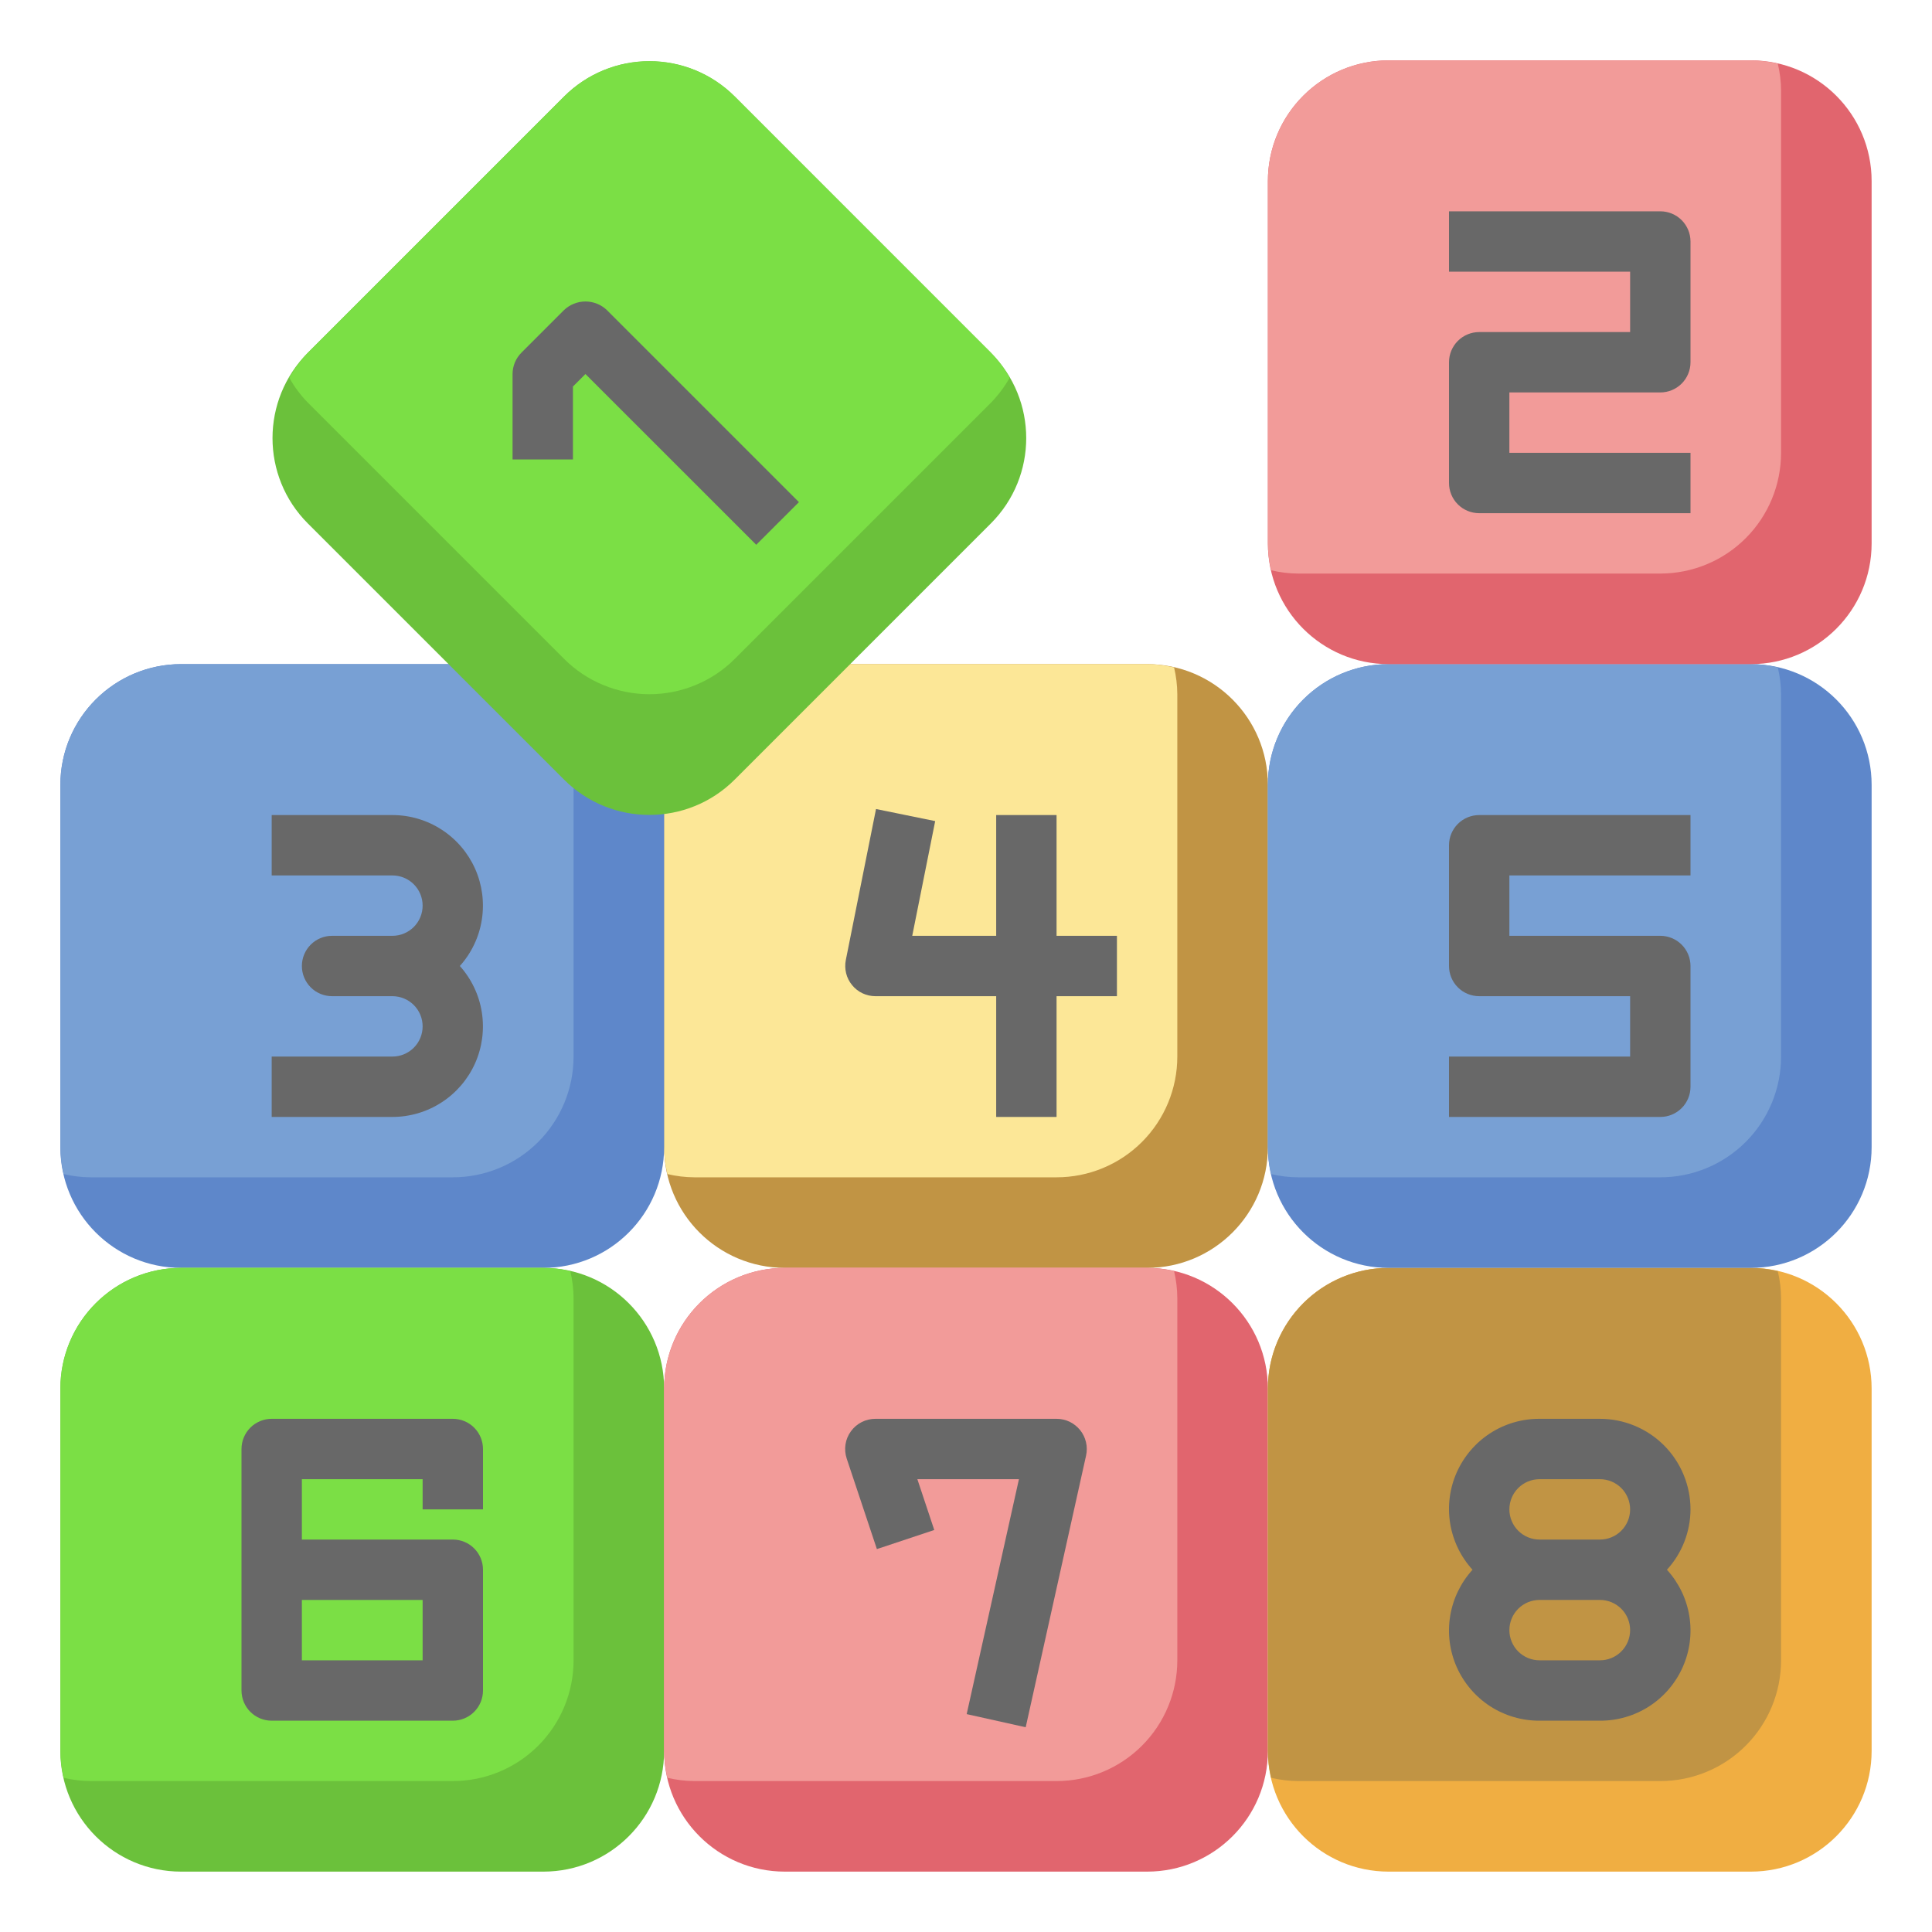 <svg width="40" height="40" viewBox="0 0 40 40" fill="none" xmlns="http://www.w3.org/2000/svg">
<path d="M23.75 13.75H16.25C14.869 13.75 13.75 14.869 13.75 16.25V23.75C13.75 25.131 14.869 26.25 16.25 26.25H23.75C25.131 26.25 26.25 25.131 26.25 23.75V16.25C26.25 14.869 25.131 13.75 23.75 13.75Z" fill="#C19444"/>
<path d="M16.25 13.75C15.587 13.75 14.951 14.013 14.482 14.482C14.013 14.951 13.75 15.587 13.75 16.25V23.75C13.751 23.938 13.774 24.125 13.818 24.308C14 24.351 14.187 24.374 14.375 24.375H21.875C22.538 24.375 23.174 24.112 23.643 23.643C24.112 23.174 24.375 22.538 24.375 21.875V14.375C24.374 14.187 24.351 14 24.308 13.818C24.125 13.774 23.938 13.751 23.75 13.75H16.25Z" fill="#FCE797"/>
<path d="M11.25 13.75H3.75C2.369 13.75 1.25 14.869 1.25 16.25V23.75C1.25 25.131 2.369 26.25 3.75 26.25H11.25C12.631 26.25 13.75 25.131 13.75 23.75V16.25C13.75 14.869 12.631 13.75 11.25 13.75Z" fill="#5E87CA"/>
<path d="M3.75 13.75C3.087 13.75 2.451 14.013 1.982 14.482C1.513 14.951 1.25 15.587 1.25 16.25V23.75C1.251 23.938 1.274 24.125 1.317 24.308C1.5 24.351 1.687 24.374 1.875 24.375H9.375C10.038 24.375 10.674 24.112 11.143 23.643C11.612 23.174 11.875 22.538 11.875 21.875V14.375C11.874 14.187 11.851 14 11.807 13.818C11.625 13.774 11.438 13.751 11.25 13.75H3.75Z" fill="#78A0D4"/>
<path d="M11.25 26.25H3.75C2.369 26.25 1.25 27.369 1.25 28.75V36.25C1.25 37.631 2.369 38.75 3.75 38.75H11.25C12.631 38.75 13.75 37.631 13.75 36.25V28.75C13.75 27.369 12.631 26.25 11.25 26.25Z" fill="#6BC13B"/>
<path d="M3.75 26.25C3.087 26.25 2.451 26.513 1.982 26.982C1.513 27.451 1.25 28.087 1.25 28.75V36.25C1.251 36.438 1.274 36.625 1.317 36.807C1.5 36.851 1.687 36.874 1.875 36.875H9.375C10.038 36.875 10.674 36.612 11.143 36.143C11.612 35.674 11.875 35.038 11.875 34.375V26.875C11.874 26.687 11.851 26.5 11.807 26.317C11.625 26.274 11.438 26.251 11.25 26.25H3.75Z" fill="#7BDF45"/>
<path d="M23.75 26.25H16.25C14.869 26.25 13.75 27.369 13.75 28.75V36.25C13.75 37.631 14.869 38.75 16.25 38.75H23.75C25.131 38.75 26.25 37.631 26.25 36.25V28.75C26.25 27.369 25.131 26.25 23.75 26.25Z" fill="#E1656E"/>
<path d="M16.25 26.25C15.587 26.25 14.951 26.513 14.482 26.982C14.013 27.451 13.75 28.087 13.75 28.75V36.25C13.751 36.438 13.774 36.625 13.818 36.807C14 36.851 14.187 36.874 14.375 36.875H21.875C22.538 36.875 23.174 36.612 23.643 36.143C24.112 35.674 24.375 35.038 24.375 34.375V26.875C24.374 26.687 24.351 26.5 24.308 26.317C24.125 26.274 23.938 26.251 23.75 26.25H16.25Z" fill="#F29B99"/>
<path d="M36.25 26.25H28.75C27.369 26.25 26.25 27.369 26.25 28.75V36.25C26.25 37.631 27.369 38.75 28.75 38.75H36.25C37.631 38.75 38.75 37.631 38.75 36.25V28.75C38.75 27.369 37.631 26.25 36.25 26.25Z" fill="#F0AE42"/>
<path d="M28.75 26.25C28.087 26.25 27.451 26.513 26.982 26.982C26.513 27.451 26.25 28.087 26.25 28.75V36.25C26.251 36.438 26.274 36.625 26.317 36.807C26.5 36.851 26.687 36.874 26.875 36.875H34.375C35.038 36.875 35.674 36.612 36.143 36.143C36.612 35.674 36.875 35.038 36.875 34.375V26.875C36.874 26.687 36.851 26.5 36.807 26.317C36.625 26.274 36.438 26.251 36.25 26.25H28.75Z" fill="#C19444"/>
<path d="M36.25 13.75H28.75C27.369 13.75 26.25 14.869 26.25 16.25V23.75C26.25 25.131 27.369 26.25 28.75 26.25H36.25C37.631 26.25 38.75 25.131 38.75 23.75V16.25C38.75 14.869 37.631 13.75 36.25 13.75Z" fill="#5E87CA"/>
<path d="M28.75 13.75C28.087 13.75 27.451 14.013 26.982 14.482C26.513 14.951 26.25 15.587 26.25 16.25V23.75C26.251 23.938 26.274 24.125 26.317 24.308C26.5 24.351 26.687 24.374 26.875 24.375H34.375C35.038 24.375 35.674 24.112 36.143 23.643C36.612 23.174 36.875 22.538 36.875 21.875V14.375C36.874 14.187 36.851 14 36.807 13.818C36.625 13.774 36.438 13.751 36.25 13.75H28.75Z" fill="#78A0D4"/>
<path d="M36.25 1.25H28.75C27.369 1.25 26.25 2.369 26.25 3.75V11.25C26.25 12.631 27.369 13.75 28.75 13.75H36.25C37.631 13.75 38.75 12.631 38.75 11.25V3.75C38.75 2.369 37.631 1.25 36.25 1.25Z" fill="#E1656E"/>
<path d="M28.75 1.25C28.087 1.25 27.451 1.513 26.982 1.982C26.513 2.451 26.25 3.087 26.25 3.75V11.25C26.251 11.438 26.274 11.625 26.317 11.807C26.5 11.851 26.687 11.874 26.875 11.875H34.375C35.038 11.875 35.674 11.612 36.143 11.143C36.612 10.674 36.875 10.038 36.875 9.375V1.875C36.874 1.687 36.851 1.5 36.807 1.317C36.625 1.274 36.438 1.251 36.25 1.25H28.75Z" fill="#F29B99"/>
<path d="M11.677 2L6.374 7.303C5.398 8.279 5.398 9.862 6.374 10.838L11.677 16.14C12.653 17.116 14.236 17.116 15.212 16.14L20.514 10.838C21.491 9.862 21.491 8.279 20.514 7.303L15.212 2C14.236 1.024 12.653 1.024 11.677 2Z" fill="#6BC13B"/>
<path d="M15.214 1.998C14.982 1.766 14.707 1.582 14.403 1.456C14.1 1.33 13.775 1.266 13.447 1.266C13.118 1.266 12.793 1.33 12.49 1.456C12.187 1.582 11.911 1.766 11.679 1.998L6.375 7.302C6.224 7.457 6.094 7.631 5.989 7.82C6.094 8.009 6.224 8.183 6.375 8.337L11.678 13.64C11.91 13.873 12.186 14.057 12.489 14.182C12.793 14.308 13.118 14.373 13.446 14.373C13.774 14.373 14.099 14.308 14.403 14.182C14.706 14.057 14.982 13.873 15.214 13.64L20.517 8.337C20.668 8.182 20.798 8.008 20.904 7.82C20.798 7.631 20.668 7.457 20.517 7.302L15.214 1.998Z" fill="#7BDF45"/>
<path d="M15.657 11.279L12.121 7.744L11.862 8.003V9.512H10.612V7.744C10.612 7.579 10.678 7.42 10.795 7.302L11.679 6.418C11.799 6.305 11.957 6.242 12.121 6.242C12.286 6.242 12.444 6.305 12.563 6.418L16.541 10.396L15.657 11.279Z" fill="#686868"/>
<path d="M35 10.625H30.625C30.459 10.625 30.3 10.559 30.183 10.442C30.066 10.325 30 10.166 30 10V7.5C30 7.334 30.066 7.175 30.183 7.058C30.3 6.941 30.459 6.875 30.625 6.875H33.75V5.625H30V4.375H34.375C34.541 4.375 34.7 4.441 34.817 4.558C34.934 4.675 35 4.834 35 5V7.5C35 7.666 34.934 7.825 34.817 7.942C34.7 8.059 34.541 8.125 34.375 8.125H31.25V9.375H35V10.625Z" fill="#686868"/>
<path d="M34.375 23.125H30V21.875H33.75V20.625H30.625C30.459 20.625 30.3 20.559 30.183 20.442C30.066 20.325 30 20.166 30 20V17.5C30 17.334 30.066 17.175 30.183 17.058C30.3 16.941 30.459 16.875 30.625 16.875H35V18.125H31.25V19.375H34.375C34.541 19.375 34.7 19.441 34.817 19.558C34.934 19.675 35 19.834 35 20V22.5C35 22.666 34.934 22.825 34.817 22.942C34.7 23.059 34.541 23.125 34.375 23.125Z" fill="#686868"/>
<path d="M9.375 35.625H5.625C5.459 35.625 5.3 35.559 5.183 35.442C5.066 35.325 5 35.166 5 35V30C5 29.834 5.066 29.675 5.183 29.558C5.3 29.441 5.459 29.375 5.625 29.375H9.375C9.541 29.375 9.7 29.441 9.817 29.558C9.934 29.675 10 29.834 10 30V31.25H8.75V30.625H6.25V31.875H9.375C9.541 31.875 9.7 31.941 9.817 32.058C9.934 32.175 10 32.334 10 32.5V35C10 35.166 9.934 35.325 9.817 35.442C9.7 35.559 9.541 35.625 9.375 35.625ZM6.25 34.375H8.75V33.125H6.25V34.375Z" fill="#686868"/>
<path d="M8.125 23.125H5.625V21.875H8.125C8.291 21.875 8.45 21.809 8.567 21.692C8.684 21.575 8.75 21.416 8.75 21.25C8.75 21.084 8.684 20.925 8.567 20.808C8.45 20.691 8.291 20.625 8.125 20.625H6.875C6.709 20.625 6.55 20.559 6.433 20.442C6.316 20.325 6.25 20.166 6.25 20C6.25 19.834 6.316 19.675 6.433 19.558C6.55 19.441 6.709 19.375 6.875 19.375H8.125C8.291 19.375 8.45 19.309 8.567 19.192C8.684 19.075 8.75 18.916 8.75 18.75C8.75 18.584 8.684 18.425 8.567 18.308C8.45 18.191 8.291 18.125 8.125 18.125H5.625V16.875H8.125C8.487 16.875 8.841 16.98 9.144 17.177C9.448 17.374 9.688 17.655 9.836 17.985C9.983 18.316 10.032 18.681 9.976 19.039C9.921 19.397 9.762 19.73 9.521 20C9.762 20.27 9.921 20.603 9.976 20.961C10.032 21.319 9.983 21.684 9.836 22.015C9.688 22.345 9.448 22.626 9.144 22.823C8.841 23.02 8.487 23.125 8.125 23.125Z" fill="#686868"/>
<path d="M23.125 19.375H21.875V16.875H20.625V19.375H18.887L19.362 17L18.137 16.75L17.512 19.875C17.494 19.966 17.496 20.06 17.518 20.15C17.54 20.24 17.582 20.323 17.641 20.395C17.699 20.467 17.773 20.525 17.857 20.565C17.941 20.604 18.032 20.625 18.125 20.625H20.625V23.125H21.875V20.625H23.125V19.375Z" fill="#686868"/>
<path d="M21.236 35.761L20.014 35.489L21.096 30.625H18.993L19.343 31.677L18.155 32.072L17.53 30.198C17.499 30.103 17.49 30.003 17.505 29.905C17.52 29.807 17.558 29.714 17.617 29.634C17.675 29.553 17.751 29.488 17.84 29.443C17.928 29.398 18.026 29.375 18.125 29.375H21.875C21.969 29.375 22.061 29.396 22.146 29.436C22.23 29.477 22.304 29.536 22.363 29.609C22.422 29.682 22.463 29.767 22.484 29.858C22.506 29.949 22.506 30.044 22.486 30.136L21.236 35.761Z" fill="#686868"/>
<path d="M35 31.25C35 30.753 34.802 30.276 34.451 29.924C34.099 29.573 33.622 29.375 33.125 29.375H31.875C31.512 29.373 31.157 29.477 30.852 29.674C30.548 29.871 30.308 30.153 30.16 30.484C30.013 30.816 29.966 31.183 30.024 31.541C30.082 31.899 30.243 32.232 30.487 32.5C30.243 32.768 30.082 33.101 30.024 33.459C29.966 33.817 30.013 34.184 30.16 34.516C30.308 34.847 30.548 35.129 30.852 35.326C31.157 35.523 31.512 35.627 31.875 35.625H33.125C33.487 35.627 33.843 35.523 34.147 35.326C34.452 35.129 34.692 34.847 34.839 34.516C34.987 34.184 35.034 33.817 34.976 33.459C34.918 33.101 34.757 32.768 34.512 32.5C34.825 32.158 34.998 31.713 35 31.25ZM31.875 30.625H33.125C33.291 30.625 33.45 30.691 33.567 30.808C33.684 30.925 33.75 31.084 33.75 31.25C33.75 31.416 33.684 31.575 33.567 31.692C33.45 31.809 33.291 31.875 33.125 31.875H31.875C31.709 31.875 31.55 31.809 31.433 31.692C31.316 31.575 31.25 31.416 31.25 31.25C31.25 31.084 31.316 30.925 31.433 30.808C31.55 30.691 31.709 30.625 31.875 30.625ZM33.125 34.375H31.875C31.709 34.375 31.55 34.309 31.433 34.192C31.316 34.075 31.25 33.916 31.25 33.75C31.25 33.584 31.316 33.425 31.433 33.308C31.55 33.191 31.709 33.125 31.875 33.125H33.125C33.291 33.125 33.45 33.191 33.567 33.308C33.684 33.425 33.75 33.584 33.75 33.75C33.75 33.916 33.684 34.075 33.567 34.192C33.45 34.309 33.291 34.375 33.125 34.375Z" fill="#686868"/>
</svg>
